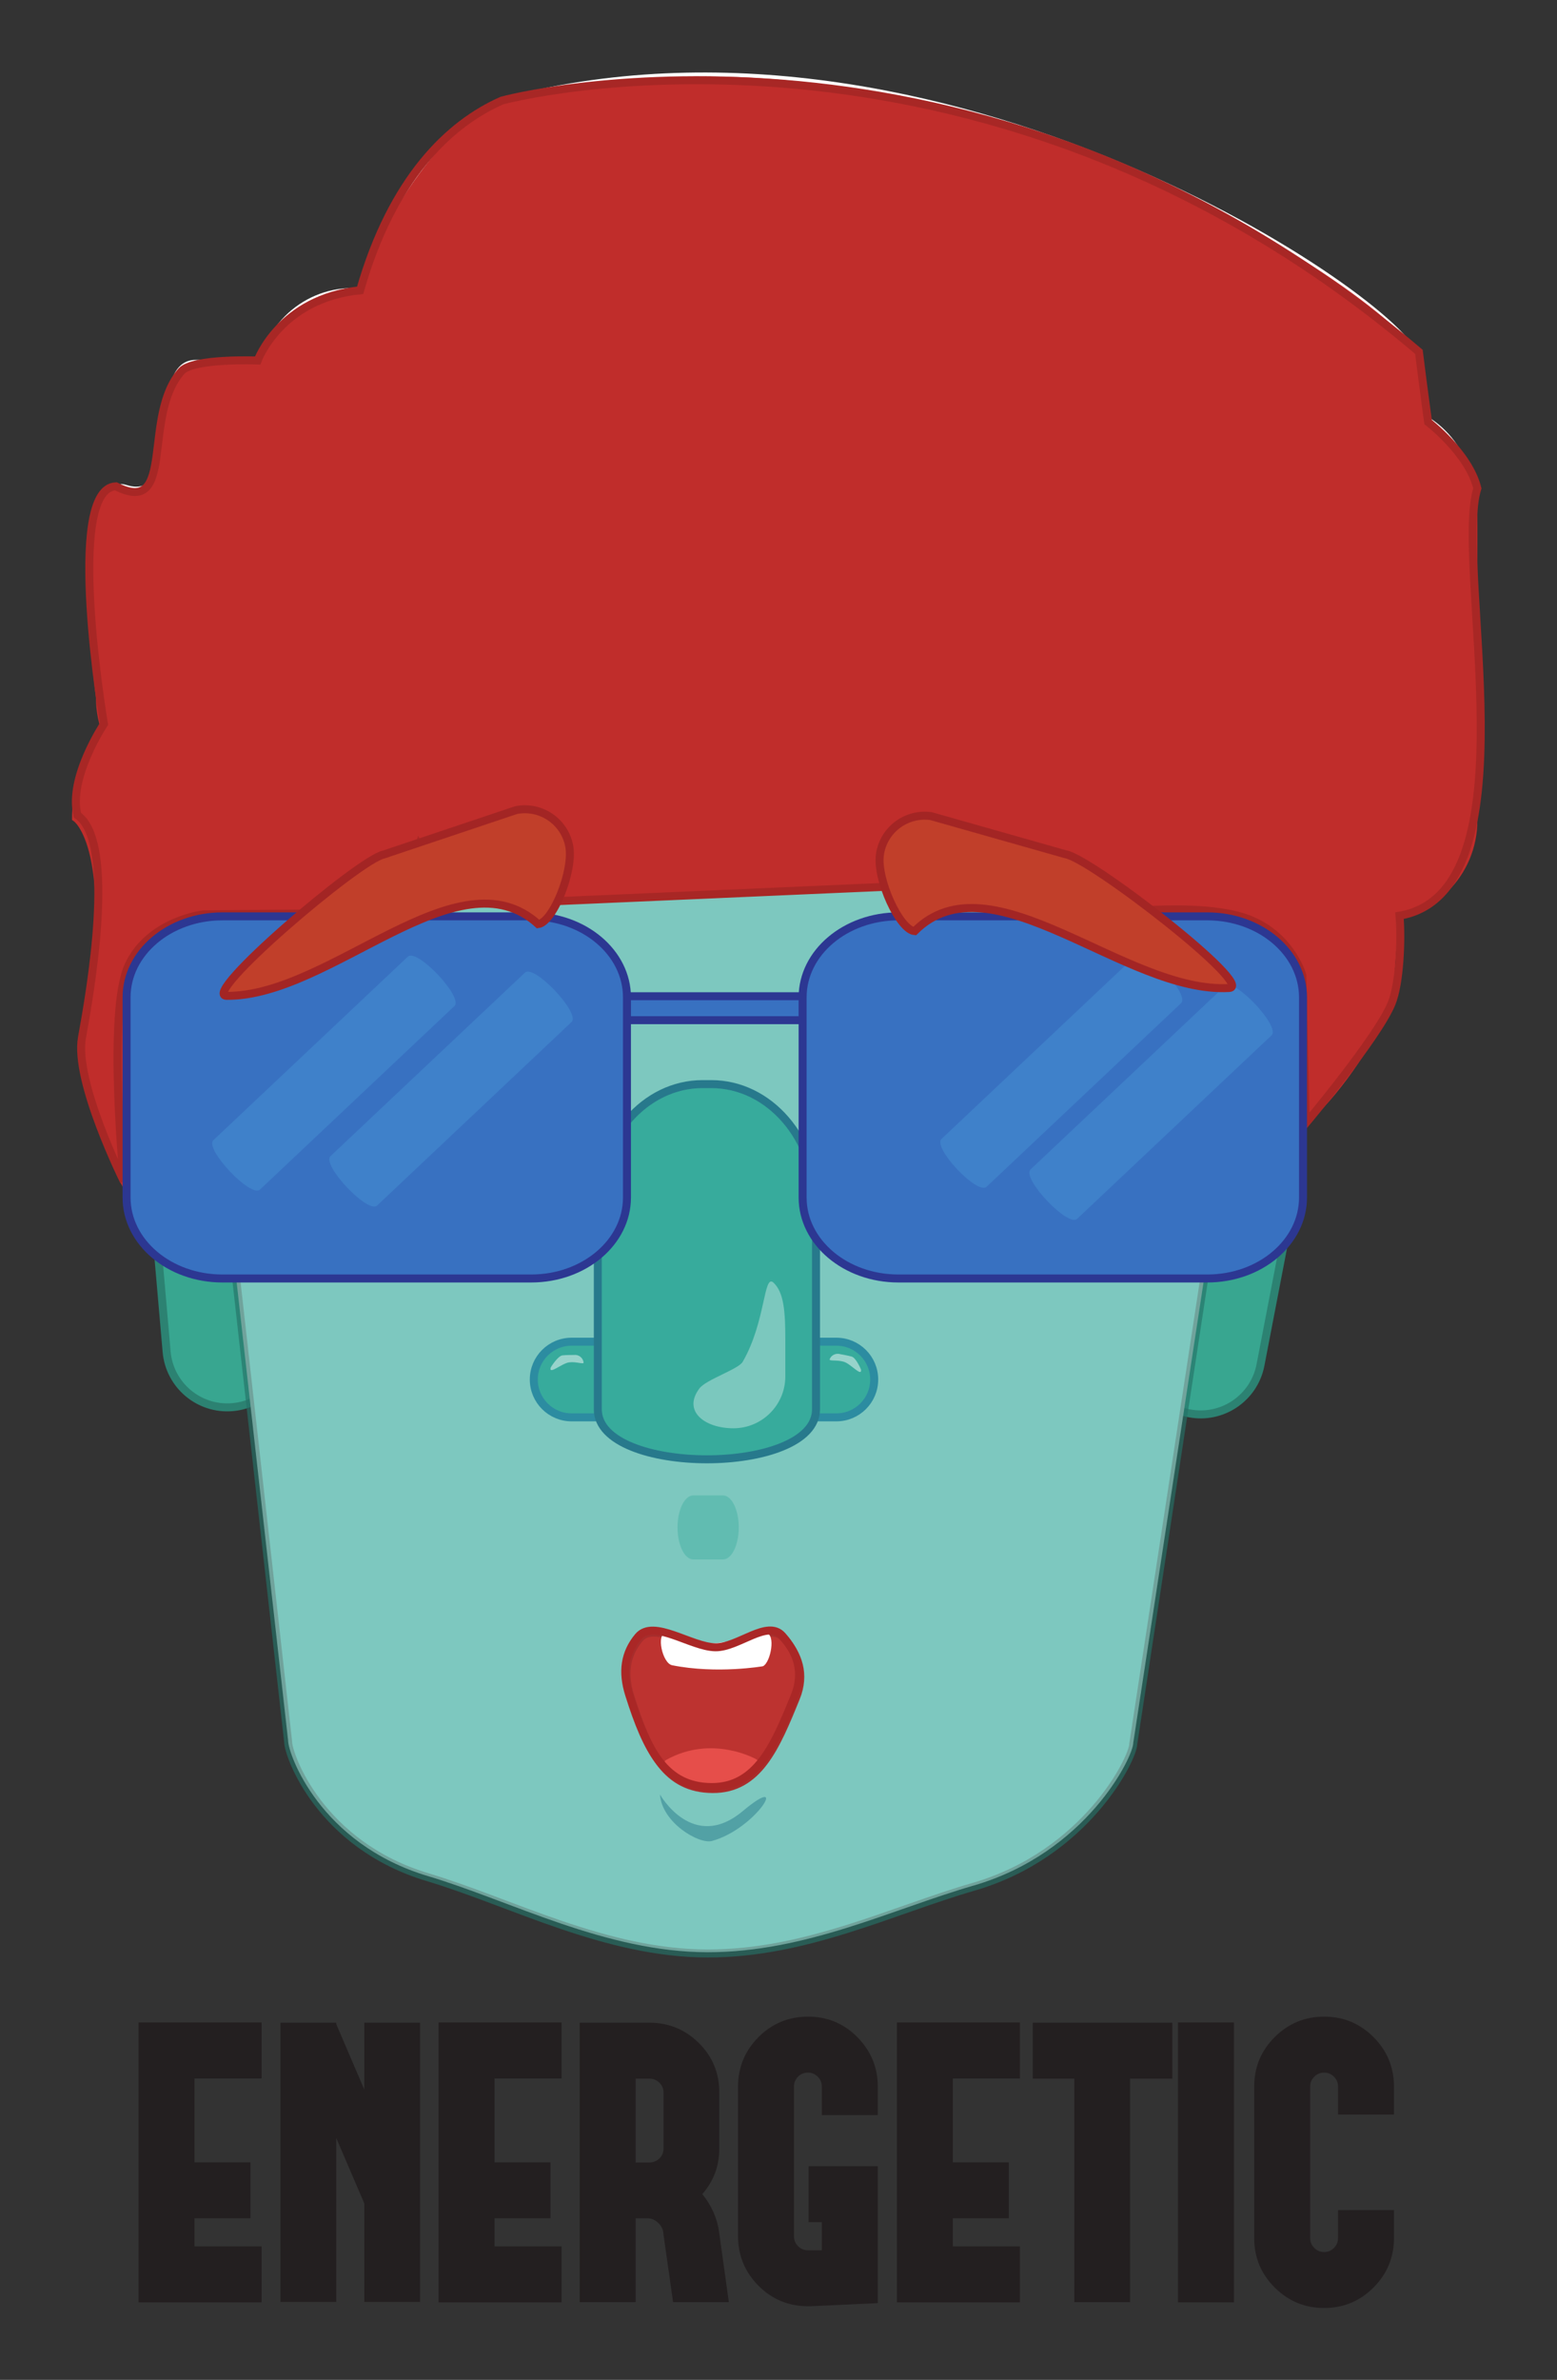 <svg xmlns='http://www.w3.org/2000/svg' id='svg5594' width='259.923' height='397.144'
viewBox='0 0 259.923 397.144'>
    <rect x="0" y="0" width="259.923" height="397.144" fill="#333333" stroke="none"/>
    <defs id='defs5598'>
        <clipPath id='clipPath5622'>
            <path d='M 0,297.858 H 194.942 V 0 H 0 Z' id='path5620' />
        </clipPath>
        <clipPath id='clipPath5652'>
            <path d='m 82.651,64.762 h 16.747 v -6.694 h -16.747 z' id='path5650'
            />
        </clipPath>
        <clipPath id='clipPath5688'>
            <path d='M 25.145,235.048 H 156.146 V 52.881 H 25.145 Z' id='path5686'
            />
        </clipPath>
        <clipPath id='clipPath5760'>
            <path d='m 84.851,110.727 h 7.667 v -8.022 h -7.667 z' id='path5758'
            />
        </clipPath>
        <clipPath id='clipPath5784'>
            <path d='M 86.847,137.508 H 98.351 V 119.131 H 86.847 Z' id='path5782'
            />
        </clipPath>
        <clipPath id='clipPath5800'>
            <path d='m 68.94,128.314 h 4.146 v -1.902 h -4.146 z' id='path5798'
            />
        </clipPath>
        <clipPath id='clipPath5816'>
            <path d='m 103.898,128.453 h 3.938 v -2.276 h -3.938 z' id='path5814'
            />
        </clipPath>
        <clipPath id='clipPath5932'>
            <path d='M 41.239,176.305 H 71.731 v -29.42 H 41.239 Z' id='path5930'
            />
        </clipPath>
        <clipPath id='clipPath5948'>
            <path d='m 26.573,178.305 h 30.492 v -29.42 H 26.573 Z' id='path5946'
            />
        </clipPath>
        <clipPath id='clipPath5964'>
            <path d='m 128.906,174.639 h 30.492 v -29.421 h -30.492 z' id='path5962'
            />
        </clipPath>
        <clipPath id='clipPath5980'>
            <path d='m 117.756,178.463 h 30.312 v -29.228 h -30.312 z' id='path5978'
            />
        </clipPath>
        <clipPath id='clipPath5996'>
            <path d='m 77.958,94.062 h 22.768 V 73.465 H 77.958 Z' id='path5994'
            />
        </clipPath>
        <clipPath id='clipPath6016'>
            <path d='M 82.647,73.289 H 95.944 V 67.42 H 82.647 Z' id='path6014'
            />
        </clipPath>
        <clipPath id='clipPath6036'>
            <path d='M 83.216,79.069 H 94.886 V 73.965 H 83.216 Z' id='path6034'
            />
        </clipPath>
    </defs>
    <g id='g5602' transform='matrix(1.333 0 0 -1.333 0 397.144)'>
        <g id='g5604' transform='translate(24.358 37.734)'>
            <path d='m 0,0 v -10.498 h 7.007 v -7.006 H 0 v -3.516 h 8.398 v -7.007 H -7.007 V 7.008 H 8.398 V 0 Z'
            id='path5606' fill='#231f20' />
        </g>
        <g id='g5608' transform='translate(52.605 44.717)'>
            <path d='m 0,0 v -34.961 h -6.982 v 12.33 l -3.516,8.203 V -34.961 H -17.48 V 0 h 6.982 v -0.17 l 3.516,-8.203 V 0 Z'
            id='path5610' fill='#231f20' />
        </g>
        <g id='g5612' transform='translate(61.932 37.734)'>
            <path d='m 0,0 v -10.498 h 7.007 v -7.006 H 0 v -3.516 h 8.398 v -7.007 H -7.007 V 7.008 H 8.398 V 0 Z'
            id='path5614' fill='#231f20' />
        </g>
        <g id='g5616'>
            <g id='g5618' clipPath='url(#clipPath5622)'>
                <g id='g5624' transform='translate(81.34 27.213)'>
                    <path d='M 0,0 C 0.488,0.016 0.903,0.186 1.245,0.512 1.587,0.854 1.758,1.27 1.758,1.758 v 7.006 c 0,0.472 -0.171,0.879 -0.513,1.22 C 0.903,10.326 0.488,10.498 0,10.498 H -1.733 V 0 Z M 9.937,-17.48 H 2.954 L 1.758,-9.059 1.733,-8.74 c -0.082,0.488 -0.317,0.902 -0.708,1.244 -0.39,0.342 -0.822,0.514 -1.294,0.514 H -1.733 V -17.48 H -8.74 V 17.504 H 0.049 C 2.441,17.488 4.492,16.633 6.201,14.941 7.894,13.248 8.74,11.197 8.74,8.789 V 1.732 c 0,-2.164 -0.708,-4.06 -2.124,-5.687 1.155,-1.434 1.856,-3.012 2.1,-4.736 L 8.74,-8.887 Z'
                    id='path5626' fill='#231f20' />
                </g>
                <g id='g5628' transform='translate(101.507 45.475)'>
                    <path d='M 0,0 C 2.344,-0.082 4.329,-0.969 5.957,-2.662 7.601,-4.371 8.423,-6.406 8.423,-8.766 V -12.33 H 1.416 v 3.564 c 0,0.489 -0.171,0.905 -0.513,1.246 -0.341,0.342 -0.749,0.512 -1.22,0.512 -0.424,0 -0.798,-0.131 -1.123,-0.39 C -1.489,-7.432 -1.53,-7.471 -1.563,-7.52 -1.611,-7.568 -1.652,-7.609 -1.685,-7.643 -1.718,-7.691 -1.75,-7.74 -1.782,-7.789 V -7.813 C -1.815,-7.846 -1.84,-7.879 -1.855,-7.91 L -1.88,-7.936 c -0.016,-0.048 -0.033,-0.097 -0.049,-0.146 0,0.016 -0.016,-0.008 -0.049,-0.072 l -0.024,-0.075 c 0,-0.015 -0.009,-0.048 -0.024,-0.097 -0.017,-0.065 -0.025,-0.09 -0.025,-0.072 V -8.521 C -2.067,-8.57 -2.075,-8.586 -2.075,-8.57 V -8.766 -27.49 c 0,-0.489 0.171,-0.905 0.512,-1.246 0.342,-0.342 0.757,-0.512 1.246,-0.512 h 1.733 v 3.516 h -1.66 v 7.005 H 8.423 V -35.865 L 0,-36.256 h -0.366 c -2.409,0.018 -4.46,0.871 -6.153,2.565 -1.693,1.709 -2.547,3.767 -2.563,6.175 v 18.799 c 0.016,2.393 0.87,4.444 2.563,6.153 1.693,1.693 3.744,2.546 6.153,2.564 z'
                    id='path5630' fill='#231f20' />
                </g>
                <g id='g5632' transform='translate(119.33 37.734)'>
                    <path d='m 0,0 v -10.498 h 7.007 v -7.006 H 0 v -3.516 h 8.398 v -7.007 H -7.007 V 7.008 H 8.398 V 0 Z'
                    id='path5634' fill='#231f20' />
                </g>
                <g id='g5636' transform='translate(146.82 37.71)'>
                    <path d='M 0,0 H -5.298 V -27.979 H -12.28 V 0 h -5.2 V 7.006 H 0 Z' id='path5638'
                    fill='#231f20' />
                </g>
                <path d='m 154.534,9.707 h -7.007 v 35.035 h 7.007 z' id='path5640' fill='#231f20'
                />
                <g id='g5642' transform='translate(174.578 21.256)'>
                    <path d='m 0,0 v -3.541 c -0.017,-2.408 -0.879,-4.467 -2.588,-6.176 -1.709,-1.693 -3.76,-2.539 -6.152,-2.539 -2.409,0 -4.468,0.846 -6.177,2.539 -1.709,1.692 -2.572,3.735 -2.588,6.127 v 19.141 c 0.016,2.392 0.879,4.435 2.588,6.129 1.709,1.691 3.768,2.539 6.177,2.539 2.392,0 4.443,-0.848 6.152,-2.539 1.709,-1.709 2.571,-3.77 2.588,-6.178 v -3.539 h -7.007 v 3.516 c 0,0.47 -0.171,0.878 -0.513,1.22 -0.341,0.342 -0.749,0.512 -1.22,0.512 -0.489,0 -0.904,-0.17 -1.245,-0.512 -0.342,-0.342 -0.513,-0.75 -0.513,-1.22 V -3.492 c 0,-0.488 0.171,-0.903 0.513,-1.244 0.341,-0.342 0.756,-0.514 1.245,-0.514 0.471,0 0.879,0.172 1.22,0.514 0.342,0.341 0.513,0.756 0.513,1.244 l 0,3.492 z'
                    id='path5644' fill='#231f20' />
                </g>
                <g id='g5646'>
                    <g id='g5660'>
                        <g clipPath='url(#clipPath5652)' id='g5658' opacity='0.61'>
                            <g transform='translate(82.651 62.941)' id='g5656'>
                                <path d='M 0,0 C 0,0 6.979,-5.502 14.665,0.377 21.472,5.584 9.61,-4.98 7.278,-4.873 5.029,-4.771 0,0 0,0'
                                id='path5654' fill='#38a690' />
                            </g>
                        </g>
                    </g>
                </g>
                <g id='g5662' transform='translate(157.856 127.05)'>
                    <path d='m 0,0 c -0.798,-4.135 -4.795,-6.842 -8.93,-6.045 -4.135,0.797 -6.842,4.795 -6.046,8.93 l 3.216,16.694 c 0.797,4.134 4.795,6.841 8.93,6.045 4.136,-0.797 6.843,-4.795 6.045,-8.93 z'
                    id='path5664' fill='#38a690' />
                </g>
                <g id='g5666' transform='translate(157.856 127.05)'>
                    <path d='m 0,0 c -0.798,-4.135 -4.795,-6.842 -8.93,-6.045 -4.135,0.797 -6.842,4.795 -6.046,8.93 l 3.216,16.694 c 0.797,4.134 4.795,6.841 8.93,6.045 4.136,-0.797 6.843,-4.795 6.045,-8.93 z'
                    id='path5668' fill='none' stroke='#2c8272' strokeMiterlimit='10' />
                </g>
                <g id='g5670' transform='translate(36.059 130.033)'>
                    <path d='m 0,0 c 0.365,-4.195 -2.739,-7.893 -6.935,-8.258 -4.195,-0.365 -7.892,2.74 -8.257,6.936 l -1.475,16.936 c -0.364,4.195 2.74,7.892 6.936,8.258 4.195,0.365 7.892,-2.741 8.257,-6.936 z'
                    id='path5672' fill='#38a690' />
                </g>
                <g id='g5674' transform='translate(36.059 130.033)'>
                    <path d='m 0,0 c 0.365,-4.195 -2.739,-7.893 -6.935,-8.258 -4.195,-0.365 -7.892,2.74 -8.257,6.936 l -1.475,16.936 c -0.364,4.195 2.74,7.892 6.936,8.258 4.195,0.365 7.892,-2.741 8.257,-6.936 z'
                    id='path5676' fill='none' stroke='#2c8272' strokeMiterlimit='10' />
                </g>
                <g id='g5678' transform='translate(141.923 79.738)'>
                    <path d='m 0,0 c 0,-1.723 -5.855,-13.764 -20.023,-17.863 -10.176,-2.946 -20.922,-8.336 -33.254,-8.336 -12.804,0 -24.652,6.424 -35.042,9.527 -13.552,4.045 -17.522,15.295 -17.522,16.969 l -10.436,92.887 c 0,5.919 5.333,48.824 16.872,50.016 0,0 36.331,11.61 48.333,11.61 11.613,0 46.128,-11.61 46.128,-11.61 C 8.389,133.077 13.723,95.828 13.723,89.909 Z'
                    id='path5680' fill='#fff' />
                </g>
                <g id='g5682'>
                    <g id='g5700'>
                        <g clipPath='url(#clipPath5688)' id='g5698' opacity='0.65'>
                            <g transform='translate(141.923 79.603)' id='g5692'>
                                <path d='m 0,0 c 0,-1.725 -5.855,-13.775 -20.023,-17.879 -10.176,-2.947 -20.922,-8.344 -33.254,-8.344 -12.804,0 -24.652,6.43 -35.042,9.537 -13.552,4.047 -17.522,15.307 -17.522,16.985 l -10.436,92.966 c 0,5.925 5.333,48.866 16.872,50.059 0,0 36.331,11.621 48.333,11.621 11.613,0 46.128,-11.62 46.128,-11.62 C 8.389,133.193 13.723,95.912 13.723,89.987 Z'
                                id='path5690' fill='#37ab9c' />
                            </g>
                            <g transform='translate(141.923 79.603)' id='g5696'>
                                <path d='m 0,0 c 0,-1.725 -5.855,-13.775 -20.023,-17.879 -10.176,-2.947 -20.922,-8.344 -33.254,-8.344 -12.804,0 -24.652,6.43 -35.042,9.537 -13.552,4.047 -17.522,15.307 -17.522,16.985 l -10.436,92.966 c 0,5.925 5.333,48.866 16.872,50.059 0,0 36.331,11.621 48.333,11.621 11.613,0 46.128,-11.62 46.128,-11.62 C 8.389,133.193 13.723,95.912 13.723,89.987 Z'
                                id='path5694' fill='none' stroke='#247167' strokeMiterlimit='10' />
                            </g>
                        </g>
                    </g>
                </g>
                <g id='g5702' transform='translate(175.328 202.979)'>
                    <path d='m 0,0 c 0.293,-6.621 -4.838,-12.226 -11.458,-12.518 l -99.569,-4.401 c -6.62,-0.292 -12.226,4.837 -12.518,11.458 l -6.265,63.031 c -0.293,6.621 10.605,23.266 17,25 55.333,15 113.76,-25.49 115,-32 C 4.857,36.57 0,0 0,0'
                    id='path5704' fill='#fff' />
                </g>
                <g id='g5706' transform='translate(61.518 211.548)'>
                    <path d='m 0,0 c 0,-6.628 -5.373,-12 -12,-12 h -25 c -6.627,0 -12,5.372 -12,12 0,0 -3.655,27.89 3.333,25.667 7.333,-2.333 2.04,15.666 8.667,15.666 h 25 c 6.627,0 12,-5.372 12,-12 z'
                    id='path5708' fill='#fff' />
                </g>
                <g id='g5710' transform='translate(41.185 163.55)'>
                    <path d='m 0,0 c -7.667,-0.667 -3.706,-18 -10.334,-18 h -9.333 c -6.627,0 -11.222,19.887 -10.667,23 4.333,24.333 -1.333,28 -1.333,28 0,4.666 2.332,15.666 12,12 h 9.333 c 6.628,0 12,-5.373 12,-12 C 1.666,33 8.229,0.716 0,0'
                    id='path5712' fill='#fff' />
                </g>
                <g id='g5714' transform='translate(161.185 152.381)'>
                    <path d='M 0,0 C 0,-3.773 -3.06,-6.833 -6.833,-6.833 -7.666,1.168 -12,6.061 -12,9.834 L -13.667,57 c 0,3.774 3.06,6.834 6.834,6.834 C -3.06,63.834 0,60.774 0,57 Z'
                    id='path5716' fill='#fff' />
                </g>
                <g id='g5718' transform='translate(174.185 177.55)'>
                    <path d='m 0,0 c 1.667,-4 -10.038,-22 -16.666,-22 l -1.667,3.999 c -6.627,0 -12,5.372 -12,12 v 45 c 0,6.628 5.373,12 12,12 H -9 c 6.628,0 12,-5.372 12,-12 z'
                    id='path5720' fill='#fff' />
                </g>
                <g id='g5722' transform='translate(184.518 196.215)'>
                    <path d='m 0,0 c 0,-6.628 -5.373,-12 -12,-12 h -15.667 c -6.628,0 -12,5.372 -12,12 v 39.333 c 0,6.628 5.372,12 12,12 H -12 c 6.627,0 12,-5.372 12,-12 z'
                    id='path5724' fill='#fff' />
                </g>
                <g id='g5726' transform='translate(165.518 191.881)'>
                    <path d='m 0,0 c 0,-6.627 -5.373,-12 -12,-12 0,0 -15.049,-3.867 -15.667,0 -1.332,8.334 -12,5.373 -12,12 v 39.334 c 0,6.627 5.372,12 12,12 H -12 c 6.627,0 12,-5.373 12,-12 z'
                    id='path5728' fill='#fff' />
                </g>
                <g id='g5730' transform='translate(58.518 246.548)'>
                    <path d='m 0,0 c 0,-6.628 -5.373,-12 -12,-12 h -2.333 c -6.628,0 -12,5.372 -12,12 v 3.333 c 0,6.628 5.372,12 12,12 H -12 c 6.627,0 12,-5.372 12,-12 z'
                    id='path5732' fill='#fff' />
                </g>
                <g id='g5734' transform='translate(54.852 199.881)'>
                    <path d='m 0,0 c 0,-6.627 -5.373,-12 -12,-12 h -3.334 c -6.627,0 -12,5.373 -12,12 v 13.334 c 0,6.627 5.373,12 12,12 H -12 c 6.627,0 12,-5.373 12,-12 z'
                    id='path5736' fill='#fff' />
                </g>
                <g id='g5738' transform='translate(109.481 125.232)'>
                    <path d='m 0,0 c 0,-2.615 -2.121,-4.736 -4.736,-4.736 h -2.916 c -2.616,0 -4.737,2.121 -4.737,4.736 0,2.617 2.121,4.736 4.737,4.736 h 2.916 C -2.121,4.736 0,2.617 0,0'
                    id='path5740' fill='#37ab9c' />
                </g>
                <g id='g5742' transform='translate(109.481 125.232)'>
                    <path d='m 0,0 c 0,-2.615 -2.121,-4.736 -4.736,-4.736 h -2.916 c -2.616,0 -4.737,2.121 -4.737,4.736 0,2.617 2.121,4.736 4.737,4.736 h 2.916 C -2.121,4.736 0,2.617 0,0 Z'
                    id='path5744' fill='none' stroke='#2c8ca1' strokeMiterlimit='10' />
                </g>
                <g id='g5746' transform='translate(79.238 125.232)'>
                    <path d='m 0,0 c 0,-2.615 -2.121,-4.736 -4.736,-4.736 h -2.915 c -2.616,0 -4.737,2.121 -4.737,4.736 0,2.617 2.121,4.736 4.737,4.736 h 2.915 C -2.121,4.736 0,2.617 0,0'
                    id='path5748' fill='#37ab9c' />
                </g>
                <g id='g5750' transform='translate(79.238 125.232)'>
                    <path d='m 0,0 c 0,-2.615 -2.121,-4.736 -4.736,-4.736 h -2.915 c -2.616,0 -4.737,2.121 -4.737,4.736 0,2.617 2.121,4.736 4.737,4.736 h 2.915 C -2.121,4.736 0,2.617 0,0 Z'
                    id='path5752' fill='none' stroke='#2c8ca1' strokeMiterlimit='10' />
                </g>
                <g id='g5754'>
                    <g id='g5768'>
                        <g clipPath='url(#clipPath5760)' id='g5766' opacity='0.4'>
                            <g transform='translate(92.518 106.717)' id='g5764'>
                                <path d='m 0,0 c 0,-2.217 -0.888,-4.012 -1.982,-4.012 h -3.703 c -1.094,0 -1.982,1.795 -1.982,4.012 0,2.215 0.888,4.01 1.982,4.01 h 3.703 C -0.888,4.01 0,2.215 0,0'
                                id='path5762' fill='#37ab9c' />
                            </g>
                        </g>
                    </g>
                </g>
                <g id='g5770' transform='translate(102.194 121.504)'>
                    <path d='m 0,0 c 0,-8.346 -27.327,-8.346 -27.327,0 v 25.602 c 0,8.345 5.872,15.109 13.117,15.109 h 1.093 C -5.872,40.711 0,33.947 0,25.602 Z'
                    id='path5772' fill='#37ab9c' />
                </g>
                <g id='g5774' transform='translate(102.194 121.504)'>
                    <path d='m 0,0 c 0,-8.346 -27.327,-8.346 -27.327,0 v 25.602 c 0,8.345 5.872,15.109 13.117,15.109 h 1.093 C -5.872,40.711 0,33.947 0,25.602 Z'
                    id='path5776' fill='none' stroke='#27798c' strokeMiterlimit='10' />
                </g>
                <g id='g5778'>
                    <g id='g5792'>
                        <g clipPath='url(#clipPath5784)' id='g5790' opacity='0.34'>
                            <g transform='translate(98.35 125.63)' id='g5788'>
                                <path d='m 0,0 c 0,-3.59 -2.91,-6.5 -6.5,-6.5 -3.59,0 -6.412,2.135 -4.25,5 0.822,1.09 4.875,2.395 5.406,3.313 2.922,5.046 2.594,11.125 3.875,9.906 C -0.166,10.48 0,8.09 0,4.5 Z'
                                id='path5786' fill='#fff' />
                            </g>
                        </g>
                    </g>
                </g>
                <g id='g5794'>
                    <g id='g5808'>
                        <g clipPath='url(#clipPath5800)' id='g5806' opacity='0.48'>
                            <g transform='translate(73.085 127.375)' id='g5804'>
                                <path d='m 0,0 c 0.04,-0.297 -0.907,0.129 -1.816,0.006 -0.909,-0.121 -2.599,-1.631 -2.292,-0.625 0,0 0.866,1.422 1.459,1.5 0.372,0.051 1.432,0.049 1.432,0.049 C -0.624,1.01 -0.079,0.594 0,0'
                                id='path5802' fill='#fff' />
                            </g>
                        </g>
                    </g>
                </g>
                <g id='g5810'>
                    <g id='g5824'>
                        <g clipPath='url(#clipPath5816)' id='g5822' opacity='0.48'>
                            <g transform='translate(103.904 127.77)' id='g5820'>
                                <path d='m 0,0 c -0.094,-0.264 0.915,-0.045 1.786,-0.316 0.871,-0.272 2.257,-1.948 2.139,-0.977 0,0 -0.591,1.447 -1.159,1.625 -0.357,0.111 -1.4,0.299 -1.4,0.299 C 0.797,0.807 0.186,0.525 0,0'
                                id='path5818' fill='#fff' />
                            </g>
                        </g>
                    </g>
                </g>
                <g id='g5826' transform='translate(175.328 201.979)'>
                    <path d='m 0,0 c 0.293,-6.621 -4.838,-12.226 -11.458,-12.518 l -99.569,-4.401 c -6.62,-0.292 -12.226,4.837 -12.518,11.458 l -6.265,63.031 c -0.293,6.621 10.605,23.266 17,25 55.333,15 113.76,-25.49 115,-32 C 4.857,36.57 0,0 0,0'
                    id='path5828' fill='#c02d2b' />
                </g>
                <g id='g5830' transform='translate(175.328 201.979)'>
                    <path d='m 0,0 c 0.293,-6.621 -4.838,-12.226 -11.458,-12.518 l -99.569,-4.401 c -6.62,-0.292 -12.226,4.837 -12.518,11.458 l -6.265,63.031 c -0.293,6.621 10.605,23.266 17,25 55.333,15 113.76,-25.49 115,-32 C 4.857,36.57 0,0 0,0 Z'
                    id='path5832' fill='none' stroke='#c02d2b' strokeMiterlimit='10' />
                </g>
                <g id='g5834' transform='translate(61.518 210.548)'>
                    <path d='m 0,0 c 0,-6.628 -5.373,-12 -12,-12 h -25 c -6.627,0 -12,5.372 -12,12 0,0 -3.655,27.89 3.333,25.667 7.333,-2.333 2.04,15.666 8.667,15.666 h 25 c 6.627,0 12,-5.372 12,-12 z'
                    id='path5836' fill='#c02d2b' />
                </g>
                <g id='g5838' transform='translate(61.518 210.548)'>
                    <path d='m 0,0 c 0,-6.628 -5.373,-12 -12,-12 h -25 c -6.627,0 -12,5.372 -12,12 0,0 -3.655,27.89 3.333,25.667 7.333,-2.333 2.04,15.666 8.667,15.666 h 25 c 6.627,0 12,-5.372 12,-12 z'
                    id='path5840' fill='none' stroke='#c02d2b' strokeMiterlimit='10' />
                </g>
                <g id='g5842' transform='translate(41.185 162.55)'>
                    <path d='m 0,0 c -7.667,-0.667 -3.706,-18 -10.334,-18 h -9.333 c -6.627,0 -11.222,19.887 -10.667,23 4.333,24.333 -1.333,28 -1.333,28 0,4.666 2.332,15.666 12,12 h 9.333 c 6.628,0 12,-5.373 12,-12 C 1.666,33 8.229,0.716 0,0'
                    id='path5844' fill='#c02d2b' />
                </g>
                <g id='g5846' transform='translate(41.185 162.55)'>
                    <path d='m 0,0 c -7.667,-0.667 -3.706,-18 -10.334,-18 h -9.333 c -6.627,0 -11.222,19.887 -10.667,23 4.333,24.333 -1.333,28 -1.333,28 0,4.666 2.332,15.666 12,12 h 9.333 c 6.628,0 12,-5.373 12,-12 C 1.666,33 8.229,0.716 0,0 Z'
                    id='path5848' fill='none' stroke='#c02d2b' strokeMiterlimit='10' />
                </g>
                <g id='g5850' transform='translate(161.185 151.381)'>
                    <path d='M 0,0 C 0,-3.773 -3.06,-6.833 -6.833,-6.833 -7.666,1.168 -12,6.061 -12,9.834 L -13.667,57 c 0,3.774 3.06,6.834 6.834,6.834 C -3.06,63.834 0,60.774 0,57 Z'
                    id='path5852' fill='#c02d2b' />
                </g>
                <g id='g5854' transform='translate(161.185 151.381)'>
                    <path d='M 0,0 C 0,-3.773 -3.06,-6.833 -6.833,-6.833 -7.666,1.168 -12,6.061 -12,9.834 L -13.667,57 c 0,3.774 3.06,6.834 6.834,6.834 C -3.06,63.834 0,60.774 0,57 Z'
                    id='path5856' fill='none' stroke='#c02d2b' strokeMiterlimit='10' />
                </g>
                <g id='g5858' transform='translate(174.185 176.55)'>
                    <path d='m 0,0 c 1.667,-4 -10.038,-22 -16.666,-22 l -1.667,3.999 c -6.627,0 -12,5.372 -12,12 v 45 c 0,6.628 5.373,12 12,12 H -9 c 6.628,0 12,-5.372 12,-12 z'
                    id='path5860' fill='#c02d2b' />
                </g>
                <g id='g5862' transform='translate(174.185 176.55)'>
                    <path d='m 0,0 c 1.667,-4 -10.038,-22 -16.666,-22 l -1.667,3.999 c -6.627,0 -12,5.372 -12,12 v 45 c 0,6.628 5.373,12 12,12 H -9 c 6.628,0 12,-5.372 12,-12 z'
                    id='path5864' fill='none' stroke='#c02d2b' strokeMiterlimit='10' />
                </g>
                <g id='g5866' transform='translate(184.518 195.215)'>
                    <path d='m 0,0 c 0,-6.628 -5.373,-12 -12,-12 h -15.667 c -6.628,0 -12,5.372 -12,12 v 39.333 c 0,6.628 5.372,12 12,12 H -12 c 6.627,0 12,-5.372 12,-12 z'
                    id='path5868' fill='#c02d2b' />
                </g>
                <g id='g5870' transform='translate(184.518 195.215)'>
                    <path d='m 0,0 c 0,-6.628 -5.373,-12 -12,-12 h -15.667 c -6.628,0 -12,5.372 -12,12 v 39.333 c 0,6.628 5.372,12 12,12 H -12 c 6.627,0 12,-5.372 12,-12 z'
                    id='path5872' fill='none' stroke='#c02d2b' strokeMiterlimit='10' />
                </g>
                <g id='g5874' transform='translate(165.518 190.881)'>
                    <path d='m 0,0 c 0,-6.627 -5.373,-12 -12,-12 0,0 -15.049,-3.867 -15.667,0 -1.332,8.334 -12,5.373 -12,12 v 39.334 c 0,6.627 5.372,12 12,12 H -12 c 6.627,0 12,-5.373 12,-12 z'
                    id='path5876' fill='#c02d2b' />
                </g>
                <g id='g5878' transform='translate(165.518 190.881)'>
                    <path d='m 0,0 c 0,-6.627 -5.373,-12 -12,-12 0,0 -15.049,-3.867 -15.667,0 -1.332,8.334 -12,5.373 -12,12 v 39.334 c 0,6.627 5.372,12 12,12 H -12 c 6.627,0 12,-5.373 12,-12 z'
                    id='path5880' fill='none' stroke='#c02d2b' strokeMiterlimit='10' />
                </g>
                <g id='g5882' transform='translate(58.518 245.548)'>
                    <path d='m 0,0 c 0,-6.628 -5.373,-12 -12,-12 h -2.333 c -6.628,0 -12,5.372 -12,12 v 3.333 c 0,6.628 5.372,12 12,12 H -12 c 6.627,0 12,-5.372 12,-12 z'
                    id='path5884' fill='#c02d2b' />
                </g>
                <g id='g5886' transform='translate(58.518 245.548)'>
                    <path d='m 0,0 c 0,-6.628 -5.373,-12 -12,-12 h -2.333 c -6.628,0 -12,5.372 -12,12 v 3.333 c 0,6.628 5.372,12 12,12 H -12 c 6.627,0 12,-5.372 12,-12 z'
                    id='path5888' fill='none' stroke='#c02d2b' strokeMiterlimit='10' />
                </g>
                <g id='g5890' transform='translate(54.852 198.881)'>
                    <path d='m 0,0 c 0,-6.627 -5.373,-12 -12,-12 h -3.334 c -6.627,0 -12,5.373 -12,12 v 13.334 c 0,6.627 5.373,12 12,12 H -12 c 6.627,0 12,-5.373 12,-12 z'
                    id='path5892' fill='#c02d2b' />
                </g>
                <g id='g5894' transform='translate(54.852 198.881)'>
                    <path d='m 0,0 c 0,-6.627 -5.373,-12 -12,-12 h -3.334 c -6.627,0 -12,5.373 -12,12 v 13.334 c 0,6.627 5.373,12 12,12 H -12 c 6.627,0 12,-5.373 12,-12 z'
                    id='path5896' fill='none' stroke='#c02d2b' strokeMiterlimit='10' />
                </g>
                <g id='g5898' transform='translate(15.518 150.05)'>
                    <path d='m 0,0 c 0,0 -6.25,12.5 -5.25,18 1,5.5 4.359,24.418 -0.57,27.834 C -7,50.5 -2.5,57.25 -2.5,57.25 c 0,0 -5,29.5 1.5,29.75 7.583,-3.834 3.202,8.803 8.208,14.416 1.476,1.655 9.542,1.334 9.542,1.334 0,0 2.833,7.791 12.833,8.791 4,14 11.107,20.824 17.75,23.75 4.625,1.25 61.5,13.875 114.847,-31.457 0.57,-4.584 1.153,-8.793 1.153,-8.793 0,0 5.087,-3.891 6.167,-8.291 -2.998,-9.584 7.373,-50.581 -9.75,-53.5 0.25,-3 0.046,-8.444 -1,-11 C 157.002,17.98 148,7.25 148,7.25 l -0.417,18.541 c 0,0 -1.643,5.878 -8.25,7.5 -7.202,1.767 -17.693,-0.242 -19.75,0.5 -2.766,1.245 -7,2.625 -9,4.125 -2.125,-1.125 -11.125,-0.875 -11.125,-0.875 L 47,34.75 c 0,0 -6.167,-0.459 -10.042,7.166 -1.375,-4.5 -7.375,-5.125 -7.375,-5.125 L 29.621,33.579 9.958,33.416 c 0,0 -6.75,-0.75 -9.375,-6.375 C -2.145,21.196 0,0 0,0'
                    id='path5900' fill='none' stroke='#a82725' strokeMiterlimit='10' />
                </g>
                <g id='g5902' transform='translate(109.184 171.716)'>
                    <path d='m 0,0 c 0,-0.829 -0.672,-1.5 -1.5,-1.5 h -34.667 c -0.828,0 -1.5,0.671 -1.5,1.5 0,0.829 0.672,1.5 1.5,1.5 H -1.5 C -0.672,1.5 0,0.829 0,0'
                    id='path5904' fill='#3871c1' />
                </g>
                <g id='g5906' transform='translate(109.184 171.716)'>
                    <path d='m 0,0 c 0,-0.829 -0.672,-1.5 -1.5,-1.5 h -34.667 c -0.828,0 -1.5,0.671 -1.5,1.5 0,0.829 0.672,1.5 1.5,1.5 H -1.5 C -0.672,1.5 0,0.829 0,0 Z'
                    id='path5908' fill='none' stroke='#2c3792' strokeMiterlimit='10' />
                </g>
                <g id='g5910' transform='translate(163.183 148.018)'>
                    <path d='m 0,0 c 0,-5.598 -5.372,-10.137 -12,-10.137 h -38.667 c -6.627,0 -12,4.539 -12,10.137 v 25.061 c 0,5.597 5.373,10.136 12,10.136 H -12 c 6.628,0 12,-4.539 12,-10.136 z'
                    id='path5912' fill='#3871c1' />
                </g>
                <g id='g5914' transform='translate(163.183 148.018)'>
                    <path d='m 0,0 c 0,-5.598 -5.372,-10.137 -12,-10.137 h -38.667 c -6.627,0 -12,4.539 -12,10.137 v 25.061 c 0,5.597 5.373,10.136 12,10.136 H -12 c 6.628,0 12,-4.539 12,-10.136 z'
                    id='path5916' fill='none' stroke='#2c3792' strokeMiterlimit='10' />
                </g>
                <g id='g5918' transform='translate(78.518 148.018)'>
                    <path d='m 0,0 c 0,-5.598 -5.372,-10.137 -12,-10.137 h -38.667 c -6.627,0 -12,4.539 -12,10.137 v 25.061 c 0,5.597 5.373,10.136 12,10.136 H -12 c 6.628,0 12,-4.539 12,-10.136 z'
                    id='path5920' fill='#3871c1' />
                </g>
                <g id='g5922' transform='translate(78.518 148.018)'>
                    <path d='m 0,0 c 0,-5.598 -5.372,-10.137 -12,-10.137 h -38.667 c -6.627,0 -12,4.539 -12,10.137 v 25.061 c 0,5.597 5.373,10.136 12,10.136 H -12 c 6.628,0 12,-4.539 12,-10.136 z'
                    id='path5924' fill='none' stroke='#2c3792' strokeMiterlimit='10' />
                </g>
                <g id='g5926'>
                    <g id='g5940'>
                        <g clipPath='url(#clipPath5932)' id='g5938' opacity='0.26'>
                            <g transform='translate(47.225 147.011)' id='g5936'>
                                <path d='m 0,0 c -1.147,-1.082 -6.983,5.103 -5.837,6.187 l 24.358,22.98 c 1.148,1.082 6.985,-5.104 5.836,-6.186 z'
                                id='path5934' fill='#50ade5' />
                            </g>
                        </g>
                    </g>
                </g>
                <g id='g5942'>
                    <g id='g5956'>
                        <g clipPath='url(#clipPath5948)' id='g5954' opacity='0.26'>
                            <g transform='translate(32.559 149.011)' id='g5952'>
                                <path d='m 0,0 c -1.147,-1.082 -6.983,5.103 -5.837,6.187 l 24.358,22.98 c 1.148,1.082 6.985,-5.104 5.836,-6.186 z'
                                id='path5950' fill='#50ade5' />
                            </g>
                        </g>
                    </g>
                </g>
                <g id='g5958'>
                    <g id='g5972'>
                        <g clipPath='url(#clipPath5964)' id='g5970' opacity='0.26'>
                            <g transform='translate(134.892 145.344)' id='g5968'>
                                <path d='m 0,0 c -1.147,-1.082 -6.983,5.104 -5.837,6.186 l 24.358,22.982 c 1.148,1.081 6.985,-5.105 5.836,-6.186 z'
                                id='path5966' fill='#50ade5' />
                            </g>
                        </g>
                    </g>
                </g>
                <g id='g5974'>
                    <g id='g5988'>
                        <g clipPath='url(#clipPath5980)' id='g5986' opacity='0.26'>
                            <g transform='translate(123.558 149.365)' id='g5984'>
                                <path d='m 0,0 c -1.147,-1.081 -6.795,4.904 -5.648,5.987 l 24.357,22.982 c 1.148,1.081 6.797,-4.906 5.648,-5.988 z'
                                id='path5982' fill='#50ade5' />
                            </g>
                        </g>
                    </g>
                </g>
                <g id='g5990'>
                    <g id='g6008'>
                        <g clipPath='url(#clipPath5996)' id='g6006' opacity='0.96'>
                            <g transform='translate(99.683 85.389)' id='g6000'>
                                <path d='m 0,0 c -2.51,-6.174 -4.726,-11.465 -10.452,-11.424 -5.728,0.041 -8.058,4.5 -10.288,11.574 -0.898,2.846 -0.564,5.211 1.132,7.243 1.912,2.296 6.648,-1.297 9.685,-1.319 2.865,-0.021 6.5,3.533 8.362,1.44 C 0.3,5.418 1.196,2.943 0,0'
                                id='path5998' fill='#c02d2b' />
                            </g>
                            <g transform='translate(99.683 85.389)' id='g6004'>
                                <path d='m 0,0 c -2.51,-6.174 -4.726,-11.465 -10.452,-11.424 -5.728,0.041 -8.058,4.5 -10.288,11.574 -0.898,2.846 -0.564,5.211 1.132,7.243 1.912,2.296 6.648,-1.297 9.685,-1.319 2.865,-0.021 6.5,3.533 8.362,1.44 C 0.3,5.418 1.196,2.943 0,0 Z'
                                id='path6002' fill='none' stroke='#aa2726' strokeMiterlimit='10' />
                            </g>
                        </g>
                    </g>
                </g>
                <g id='g6010'>
                    <g id='g6024'>
                        <g clipPath='url(#clipPath6016)' id='g6022' opacity='0.5'>
                            <g transform='translate(82.647 73.29)' id='g6020'>
                                <path d='m 0,0 c 0,0 4.121,-7.324 10.385,-2.074 6.027,5.051 1.686,-2.25 -3.877,-3.75 C 4.909,-6.254 0.266,-3.574 0,0'
                                id='path6018' fill='#27798c' />
                            </g>
                        </g>
                    </g>
                </g>
                <g id='g6026' transform='translate(95.548 89.34)'>
                    <path d='m 0,0 c 0,0 -5.75,-1 -11.375,0.125 -1.23,0.246 -2.032,4 -0.777,4 0,0 4.392,-1.254 5.904,-1.25 1.48,0.004 6.623,1.25 6.623,1.25 C 1.63,4.125 1,0.5 0,0'
                    id='path6028' fill='#fff' />
                </g>
                <g id='g6030'>
                    <g id='g6044'>
                        <g clipPath='url(#clipPath6036)' id='g6042' opacity='0.77'>
                            <g transform='translate(94.683 77.709)' id='g6040'>
                                <path d='m 0,0 c 0,0 -5.51,3.131 -11.272,-0.105 -1.08,-0.608 2.644,-3.264 3.887,-3.264 0,0 0.435,-0.371 1.933,-0.375 1.467,-0.002 2.317,0.5 2.317,0.5 1.244,0 4.126,2.82 3.135,3.244'
                                id='path6038' fill='#f25651' />
                            </g>
                        </g>
                    </g>
                </g>
                <g id='g6046' transform='translate(99.53 85.639)'>
                    <path d='m 0,0 c -2.51,-6.174 -4.726,-11.465 -10.452,-11.424 -5.728,0.041 -8.058,4.5 -10.288,11.574 -0.898,2.846 -0.564,5.211 1.132,7.243 1.912,2.296 6.648,-1.297 9.685,-1.319 2.865,-0.021 6.5,3.533 8.362,1.44 C 0.3,5.418 1.196,2.943 0,0 Z'
                    id='path6048' fill='none' stroke='#aa2726' strokeMiterlimit='10' />
                </g>
                <g id='g6050' transform='translate(153.932 174.247)'>
                    <path d='m 0,0 c -13.025,-0.718 -29.802,16.729 -39.387,7.119 -1.875,0.142 -4.794,6.489 -4.348,9.587 0.443,3.097 3.313,5.249 6.413,4.808 l 16.826,-4.771 C -17.397,16.3 3.396,0.186 0,0'
                    id='path6052' fill='#c13f2a' />
                </g>
                <g id='g6054' transform='translate(153.932 174.247)'>
                    <path d='m 0,0 c -13.025,-0.718 -29.802,16.729 -39.387,7.119 -1.875,0.142 -4.794,6.489 -4.348,9.587 0.443,3.097 3.313,5.249 6.413,4.808 l 16.826,-4.771 C -17.397,16.3 3.396,0.186 0,0 Z'
                    id='path6056' fill='none' stroke='#a32524' strokeMiterlimit='10' />
                </g>
                <g id='g6058' transform='translate(28.387 173.264)'>
                    <path d='m 0,0 c 13.048,-0.099 28.978,18.125 39.009,8.979 1.865,0.23 4.479,6.709 3.888,9.782 -0.589,3.073 -3.559,5.087 -6.633,4.496 L 19.683,17.697 C 16.607,17.106 -3.4,0.025 0,0'
                    id='path6060' fill='#c13f2a' />
                </g>
                <g id='g6062' transform='translate(28.387 173.264)'>
                    <path d='m 0,0 c 13.048,-0.099 28.978,18.125 39.009,8.979 1.865,0.23 4.479,6.709 3.888,9.782 -0.589,3.073 -3.559,5.087 -6.633,4.496 L 19.683,17.697 C 16.607,17.106 -3.4,0.025 0,0 Z'
                    id='path6064' fill='none' stroke='#a32524' strokeMiterlimit='10' />
                </g>
            </g>
        </g>
    </g>
</svg>